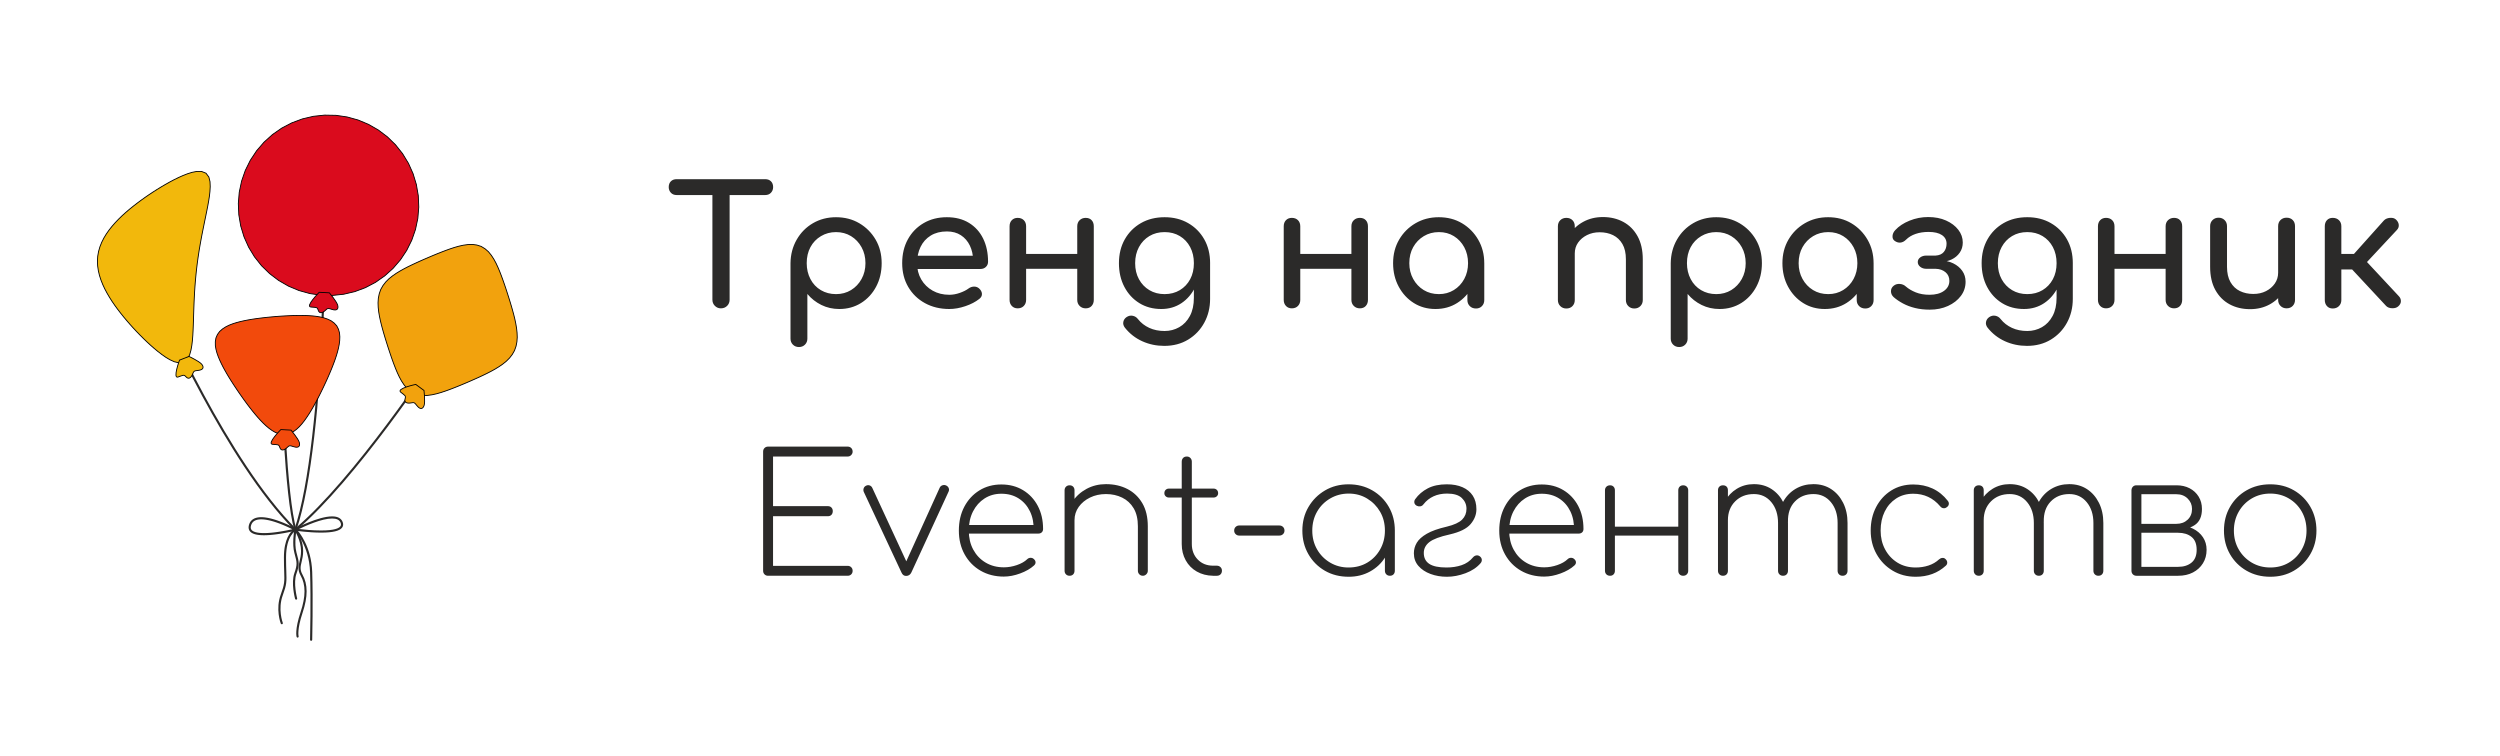 <svg xmlns="http://www.w3.org/2000/svg" xml:space="preserve" width="215mm" height="65mm" style="shape-rendering:geometricPrecision;text-rendering:geometricPrecision;image-rendering:optimizeQuality;fill-rule:evenodd;clip-rule:evenodd" viewBox="0 0 21500 6500"><defs><style>.str0{stroke:#000;stroke-width:7.62;stroke-miterlimit:22.926}.fil1{fill:#2b2a29}.fil4{fill:#da0b1d}.fil3{fill:#f24a0c}.fil5{fill:#f2a20d}.fil2{fill:#f2b80c}.fil0{fill:#2b2a29;fill-rule:nonzero}</style></defs><g id="Слой_x0020_1"><g id="_2922168566288"><path d="M6199.26 2651.73c-19.92 0-36.99-7.11-51.22-21.33-14.24-14.23-21.35-31.77-21.35-52.63V1540.91h147.99v1036.86c0 20.86-7.12 38.4-21.34 52.63-14.24 14.22-32.26 21.33-54.08 21.33zm-379.93-974.28c-20.87 0-37.47-6.63-49.8-19.91-12.33-13.27-18.5-29.39-18.5-48.36 0-20.86 6.17-37.45 18.5-49.78 12.33-12.32 28.93-18.49 49.8-18.49h761.29c20.87 0 37.46 6.17 49.8 18.49 12.32 12.33 18.5 28.92 18.5 49.78 0 18.97-6.18 35.09-18.5 48.36-12.34 13.28-28.93 19.91-49.8 19.91h-761.29zm1051.56 1307.1c-20.87 0-38.18-6.88-51.94-20.63-13.75-13.74-20.63-31.05-20.63-51.91v-648.57c.95-74.91 18.73-142.46 53.36-202.68 34.62-60.21 81.35-107.38 140.16-141.51 58.82-34.14 124.75-51.21 197.79-51.21 74.95 0 141.83 17.31 200.63 51.92 58.82 34.61 105.54 81.54 140.17 140.8 34.62 59.27 51.93 126.83 51.93 202.68 0 74.91-15.89 142.23-47.66 201.97-31.79 59.74-75.19 106.67-130.2 140.81-55.03 34.13-117.16 51.2-186.4 51.2-55.98 0-107.44-11.62-154.39-34.85-46.97-23.23-87.04-54.76-120.25-94.58v384.02c0 20.86-6.87 38.17-20.63 51.91-13.76 13.75-31.07 20.63-51.94 20.63zm318.74-455.14c48.38 0 91.54-11.61 129.49-34.84 37.95-23.24 68.06-55 90.35-95.3 22.3-40.3 33.45-85.57 33.45-135.83 0-51.2-11.15-96.95-33.45-137.25-22.29-40.3-52.4-72.06-90.35-95.29-37.95-23.23-81.11-34.85-129.49-34.85-47.43 0-90.59 11.62-129.49 34.85-38.89 23.23-69.01 54.75-90.36 94.58-21.34 39.82-32.01 85.81-32.01 137.96 0 50.26 10.67 95.77 32.01 136.54 21.35 40.78 51.24 72.54 89.65 95.3 38.42 22.75 81.82 34.13 130.2 34.13zm974.72 128.01c-78.73 0-148.69-16.83-209.88-50.49-61.19-33.66-109.09-80.13-143.72-139.39-34.62-59.26-51.94-127.29-51.94-204.1 0-77.75 16.37-146.26 49.09-205.52 32.73-59.26 78.03-105.72 135.89-139.39 57.87-33.66 124.28-50.49 199.21-50.49 74 0 137.56 16.36 190.68 49.07 53.13 32.71 93.68 77.75 121.67 135.12 27.98 57.37 41.98 123.5 41.98 198.41 0 18.02-6.18 32.95-18.5 44.8-12.34 11.86-28 17.78-46.96 17.78h-573.45v-113.78h569.17l-58.33 39.82c-.95-47.41-10.44-89.84-28.47-127.29-18.01-37.46-43.63-67.09-76.83-88.9-33.21-21.81-73.52-32.71-120.96-32.71-54.06 0-100.31 11.85-138.73 35.56-38.42 23.7-67.59 56.18-87.51 97.43-19.92 41.24-29.88 87.94-29.88 140.09 0 52.15 11.85 98.61 35.57 139.39 23.72 40.77 56.44 73.01 98.19 96.71 41.74 23.71 89.64 35.56 143.71 35.56 29.41 0 59.53-5.45 90.36-16.36 30.83-10.9 55.73-23.46 74.7-37.69 14.24-10.43 29.65-15.88 46.25-16.35 16.6-.48 31.06 4.5 43.4 14.93 16.13 14.22 24.66 29.87 25.61 46.94.95 17.07-6.64 31.76-22.77 44.09-32.24 25.6-72.33 46.46-120.23 62.58-47.9 16.12-93.68 24.18-137.32 24.18zm1172.51-5.69c-20.87 0-38.18-6.87-51.94-20.62-13.75-13.75-20.63-31.06-20.63-51.92v-632.92c0-21.81 6.88-39.35 20.63-52.63 13.76-13.27 31.07-19.91 51.94-19.91 21.82 0 38.89 6.64 51.23 19.91 12.33 13.28 18.5 30.82 18.5 52.63v632.92c0 20.86-6.17 38.17-18.5 51.92-12.34 13.75-29.41 20.62-51.23 20.62zm-584.83 0c-20.87 0-37.71-6.87-50.51-20.62-12.81-13.75-19.21-31.06-19.21-51.92v-632.92c0-21.81 6.4-39.35 19.21-52.63 12.8-13.27 29.64-19.91 50.51-19.91 21.82 0 39.37 6.64 52.65 19.91 13.28 13.28 19.92 30.82 19.92 52.63v632.92c0 20.86-6.64 38.17-19.92 51.92-13.28 13.75-30.83 20.62-52.65 20.62zm54.08-339.93v-128.01h499.44v128.01h-499.44zm1181.03 345.62c-71.14 0-133.99-16.83-188.53-50.49-54.55-33.66-97.48-80.13-128.78-139.39-31.31-59.26-46.96-127.29-46.96-204.1 0-77.75 16.83-146.26 50.51-205.52 33.69-59.26 79.93-105.72 138.74-139.39 58.82-33.66 126.64-50.49 203.49-50.49 75.88 0 143.24 16.83 202.05 50.49 58.81 33.67 105.06 80.13 138.74 139.39 33.68 59.26 50.51 127.77 50.51 205.52h-83.96c0 76.81-14.46 144.84-43.4 204.1-28.93 59.26-68.53 105.73-118.81 139.39-50.27 33.66-108.14 50.49-173.6 50.49zm25.61 317.17c-67.35 0-130.43-13.27-189.24-39.82-58.82-26.55-108.62-65.43-149.41-116.63-12.34-16.12-16.85-32.71-13.53-49.78 3.33-17.07 12.58-30.82 27.76-41.25 17.07-11.38 34.85-15.17 53.35-11.38 18.5 3.8 33.45 13.28 44.83 28.45 25.61 32.24 57.87 57.37 96.76 75.38 38.89 18.02 83 27.03 132.34 27.03 45.53 0 87.5-10.91 125.92-32.72s69.01-54.05 91.78-96.71c22.77-42.67 34.15-94.82 34.15-156.46v-201.96l46.96-125.17 92.49 29.87v307.22c0 74.91-16.59 142.94-49.8 204.1-33.2 61.16-79.45 109.75-138.73 145.78-59.3 36.04-127.83 54.05-205.63 54.05zm2.86-445.18c49.32 0 92.96-11.38 130.9-34.13 37.95-22.76 67.6-54.05 88.93-93.87 21.35-39.83 32.02-85.82 32.02-137.97 0-52.15-10.67-98.37-32.02-138.67-21.33-40.3-50.98-71.83-88.93-94.59-37.94-22.75-81.58-34.13-130.9-34.13-49.34 0-92.98 11.38-130.91 34.13-37.95 22.76-67.84 54.29-89.66 94.59-21.81 40.3-32.72 86.52-32.72 138.67 0 52.15 10.91 98.14 32.72 137.97 21.82 39.82 51.71 71.11 89.66 93.87 37.93 22.75 81.57 34.13 130.91 34.13zm1679.06 122.32c-20.87 0-38.18-6.87-51.94-20.62-13.75-13.75-20.63-31.06-20.63-51.92v-632.92c0-21.81 6.88-39.35 20.63-52.63 13.76-13.27 31.07-19.91 51.94-19.91 21.82 0 38.9 6.64 51.23 19.91 12.33 13.28 18.5 30.82 18.5 52.63v632.92c0 20.86-6.17 38.17-18.5 51.92s-29.41 20.62-51.23 20.62zm-584.83 0c-20.87 0-37.71-6.87-50.51-20.62-12.81-13.75-19.21-31.06-19.21-51.92v-632.92c0-21.81 6.4-39.35 19.21-52.63 12.8-13.27 29.64-19.91 50.51-19.91 21.82 0 39.37 6.64 52.65 19.91 13.28 13.28 19.92 30.82 19.92 52.63v632.92c0 20.86-6.64 38.17-19.92 51.92-13.28 13.75-30.83 20.62-52.65 20.62zm54.08-339.93v-128.01h499.44v128.01h-499.44zm1181.03 345.62c-69.25 0-131.15-17.07-185.69-51.2-54.55-34.14-97.95-81.07-130.2-140.81-32.26-59.74-48.38-127.06-48.38-201.97 0-75.85 17.32-143.41 51.94-202.68 34.63-59.26 81.58-106.19 140.86-140.8 59.3-34.61 125.94-51.92 199.94-51.92 74.94 0 141.58 17.31 199.92 51.92 58.33 34.61 104.82 81.78 139.45 141.52 34.63 59.73 51.93 127.05 51.93 201.96h-55.49c0 74.91-15.89 142-47.67 201.26-31.78 59.26-74.94 106.2-129.49 140.81-54.55 34.6-116.92 51.91-187.12 51.91zm29.89-128.01c47.43 0 90.12-11.61 128.06-34.84 37.94-23.24 67.83-55 89.65-95.3 21.81-40.3 32.72-85.57 32.72-135.83 0-51.2-10.91-96.95-32.72-137.25-21.82-40.3-51.47-72.06-88.94-95.29-37.47-23.23-80.39-34.85-128.77-34.85-48.39 0-91.79 11.62-130.2 34.85-38.42 23.23-68.78 54.75-91.07 94.58-22.29 39.82-33.44 85.81-33.44 137.96 0 50.26 11.15 95.53 33.44 135.83 22.29 40.3 52.41 72.06 90.36 95.3 37.94 23.23 81.57 34.84 130.91 34.84zm318.73 123.74c-21.81 0-39.6-6.87-53.35-20.62-13.76-13.75-20.63-31.05-20.63-51.91V2363l27.03-150.76 118.1 51.2v317.18c0 20.86-6.64 38.16-19.92 51.91-13.28 13.75-30.35 20.62-51.23 20.62zm1361.76 0c-20.87 0-38.19-6.87-51.93-20.62-13.76-13.75-20.64-31.05-20.64-51.91v-349.89c0-54.05-9.96-98.14-29.89-132.27-19.92-34.14-46.71-59.5-80.39-76.1-33.68-16.59-72.34-24.89-115.97-24.89-39.84 0-75.89 8.06-108.15 24.18-32.25 16.12-57.86 37.69-76.83 64.72-18.98 27.02-28.46 58.07-28.46 93.16h-89.64c0-59.74 14.46-113.08 43.4-160.01 28.93-46.94 68.53-84.16 118.81-111.65 50.27-27.5 106.72-41.25 169.33-41.25 65.46 0 124.03 13.99 175.74 41.96 51.69 27.97 92.49 68.98 122.36 123.03 29.89 54.04 44.83 120.42 44.83 199.12v349.89c0 20.86-6.88 38.16-20.64 51.91-13.75 13.75-31.06 20.62-51.93 20.62zm-584.84 0c-20.87 0-38.17-6.87-51.93-20.62-13.76-13.75-20.63-31.05-20.63-51.91v-634.35c0-21.81 6.87-39.35 20.63-52.63 13.76-13.27 31.06-19.91 51.93-19.91 21.82 0 39.37 6.64 52.66 19.91 13.27 13.28 19.92 30.82 19.92 52.63v634.35c0 20.86-6.65 38.16-19.92 51.91-13.29 13.75-30.84 20.62-52.66 20.62zm970.45 331.4c-20.87 0-38.17-6.88-51.93-20.63-13.76-13.74-20.63-31.05-20.63-51.91v-648.57c.95-74.91 18.73-142.46 53.36-202.68 34.62-60.21 81.34-107.38 140.16-141.51 58.82-34.14 124.75-51.21 197.79-51.21 74.94 0 141.82 17.31 200.63 51.92 58.82 34.61 105.54 81.54 140.16 140.8 34.63 59.27 51.94 126.83 51.94 202.68 0 74.91-15.89 142.23-47.66 201.97-31.79 59.74-75.19 106.67-130.2 140.81-55.03 34.13-117.17 51.2-186.41 51.2-55.97 0-107.44-11.62-154.39-34.85-46.96-23.23-87.04-54.76-120.24-94.58v384.02c0 20.86-6.88 38.17-20.63 51.91-13.76 13.75-31.08 20.63-51.95 20.63zm318.75-455.14c48.38 0 91.54-11.61 129.49-34.84 37.94-23.24 68.06-55 90.35-95.3 22.3-40.3 33.44-85.57 33.44-135.83 0-51.2-11.14-96.95-33.44-137.25-22.29-40.3-52.41-72.06-90.35-95.29-37.95-23.23-81.11-34.85-129.49-34.85-47.43 0-90.59 11.62-129.49 34.85-38.9 23.23-69.01 54.75-90.36 94.58-21.34 39.82-32.02 85.81-32.02 137.96 0 50.26 10.68 95.77 32.02 136.54 21.35 40.78 51.23 72.54 89.65 95.3 38.42 22.75 81.82 34.13 130.2 34.13zm933.45 128.01c-69.25 0-131.15-17.07-185.69-51.2-54.55-34.14-97.95-81.07-130.2-140.81-32.26-59.74-48.38-127.06-48.38-201.97 0-75.85 17.32-143.41 51.94-202.68 34.63-59.26 81.58-106.19 140.86-140.8 59.3-34.61 125.94-51.92 199.94-51.92 74.94 0 141.58 17.31 199.92 51.92 58.33 34.61 104.82 81.78 139.45 141.52 34.63 59.73 51.93 127.05 51.93 201.96h-55.49c0 74.91-15.89 142-47.67 201.26-31.78 59.26-74.94 106.2-129.49 140.81-54.55 34.6-116.92 51.91-187.12 51.91zm29.89-128.01c47.43 0 90.12-11.61 128.06-34.84 37.94-23.24 67.83-55 89.65-95.3 21.81-40.3 32.72-85.57 32.72-135.83 0-51.2-10.91-96.95-32.72-137.25-21.82-40.3-51.47-72.06-88.94-95.29-37.47-23.23-80.39-34.85-128.77-34.85-48.39 0-91.79 11.62-130.2 34.85-38.42 23.23-68.78 54.75-91.07 94.58-22.29 39.82-33.44 85.81-33.44 137.96 0 50.26 11.15 95.53 33.44 135.83 22.29 40.3 52.41 72.06 90.36 95.3 37.94 23.23 81.57 34.84 130.91 34.84zm318.73 123.74c-21.81 0-39.6-6.87-53.35-20.62-13.76-13.75-20.63-31.05-20.63-51.91V2363l27.03-150.76 118.1 51.2v317.18c0 20.86-6.64 38.16-19.92 51.91-13.28 13.75-30.35 20.62-51.23 20.62zm553.53 9.96c-45.54 0-87.51-4.74-125.93-14.22-38.42-9.49-73.05-22.52-103.87-39.12-30.84-16.59-57.64-34.84-80.4-54.76-15.19-14.22-22.77-31.05-22.77-50.49s8.06-35.32 24.19-47.65c14.23-11.37 31.55-16.35 51.94-14.93 20.39 1.42 37.7 8.77 51.94 22.05 22.76 19.91 51.22 36.74 85.37 50.49 34.15 13.75 73.52 20.62 118.1 20.62 52.19 0 93.68-11.14 124.52-33.42 30.82-22.29 46.24-50.97 46.24-86.05 0-31.29-11.15-56.18-33.44-74.67-22.3-18.49-50.04-28.21-83.24-29.16h-81.11c-20.87 0-38.42-5.69-52.64-17.07-14.24-11.38-21.35-25.12-21.35-41.24s7.11-29.4 21.35-39.83c14.22-10.43 31.77-15.64 52.64-15.64h79.69c31.3-1.9 54.78-12.33 70.43-31.29 15.65-18.97 23.48-42.67 23.48-71.12 0-31.29-13.28-55.94-39.84-73.96-26.56-18.01-64.98-27.02-115.26-27.02-40.79 0-77.79 5.69-110.99 17.07-33.21 11.37-60.71 27.97-82.53 49.78-15.18 15.17-31.54 23.46-49.09 24.89-17.55 1.42-34.39-4.03-50.52-16.36-12.33-9.48-17.78-23.23-16.36-41.25 1.42-18.01 9.25-34.61 23.48-49.78 30.35-33.18 71.14-60.21 122.37-81.07 51.23-20.86 104.82-31.29 160.8-31.29 57.86 0 109.09 9.96 153.67 29.87 44.59 19.91 79.68 46.46 105.29 79.65 25.63 33.18 38.43 69.69 38.43 109.51 0 33.19-8.77 62.35-26.33 87.48-17.55 25.12-40.79 44.56-69.72 58.31-28.94 13.75-60.95 20.62-96.05 20.62v-11.37c40.79 0 77.55 8.06 110.27 24.17 32.74 16.12 58.59 37.7 77.56 64.72 18.97 27.02 28.46 58.08 28.46 93.16 0 45.51-13.52 86.29-40.56 122.32-27.03 36.03-63.8 64.71-110.28 86.05-46.48 21.33-99.12 32-157.94 32zm811.08-5.69c-71.14 0-133.99-16.83-188.54-50.49-54.54-33.66-97.47-80.13-128.77-139.39-31.31-59.26-46.96-127.29-46.96-204.1 0-77.75 16.83-146.26 50.51-205.52 33.68-59.26 79.92-105.72 138.74-139.39 58.82-33.66 126.64-50.49 203.48-50.49 75.89 0 143.25 16.83 202.06 50.49 58.81 33.67 105.06 80.13 138.74 139.39 33.67 59.26 50.51 127.77 50.51 205.52h-83.96c0 76.81-14.46 144.84-43.4 204.1-28.93 59.26-68.53 105.73-118.81 139.39-50.27 33.66-108.14 50.49-173.6 50.49zm25.61 317.17c-67.35 0-130.43-13.27-189.24-39.82-58.82-26.55-108.62-65.43-149.41-116.63-12.34-16.12-16.85-32.71-13.53-49.78 3.32-17.07 12.58-30.82 27.75-41.25 17.08-11.38 34.86-15.17 53.36-11.38 18.5 3.8 33.44 13.28 44.83 28.45 25.61 32.24 57.87 57.37 96.75 75.38 38.9 18.02 83.01 27.03 132.34 27.03 45.53 0 87.51-10.91 125.93-32.72s69.01-54.05 91.78-96.71c22.77-42.67 34.15-94.82 34.15-156.46v-201.96l46.96-125.17 92.49 29.87v307.22c0 74.91-16.6 142.94-49.8 204.1-33.21 61.16-79.45 109.75-138.73 145.78-59.3 36.04-127.83 54.05-205.63 54.05zm2.85-445.18c49.33 0 92.97-11.38 130.91-34.13 37.95-22.76 67.59-54.05 88.93-93.87 21.35-39.83 32.02-85.82 32.02-137.97 0-52.15-10.67-98.37-32.02-138.67-21.34-40.3-50.98-71.83-88.93-94.59-37.94-22.75-81.58-34.13-130.91-34.13s-92.97 11.38-130.91 34.13c-37.94 22.76-67.83 54.29-89.65 94.59-21.82 40.3-32.72 86.52-32.72 138.67 0 52.15 10.9 98.14 32.72 137.97 21.82 39.82 51.71 71.11 89.65 93.87 37.94 22.75 81.58 34.13 130.91 34.13zm1262.15 122.32c-20.87 0-38.18-6.87-51.94-20.62-13.75-13.75-20.63-31.06-20.63-51.92v-632.92c0-21.81 6.88-39.35 20.63-52.63 13.76-13.27 31.07-19.91 51.94-19.91 21.82 0 38.89 6.64 51.23 19.91 12.33 13.28 18.5 30.82 18.5 52.63v632.92c0 20.86-6.17 38.17-18.5 51.92-12.34 13.75-29.41 20.62-51.23 20.62zm-584.83 0c-20.87 0-37.71-6.87-50.51-20.62-12.81-13.75-19.21-31.06-19.21-51.92v-632.92c0-21.81 6.4-39.35 19.21-52.63 12.8-13.27 29.64-19.91 50.51-19.91 21.82 0 39.37 6.64 52.64 19.91 13.29 13.28 19.93 30.82 19.93 52.63v632.92c0 20.86-6.64 38.17-19.93 51.92-13.27 13.75-30.82 20.62-52.64 20.62zm54.08-339.93v-128.01h499.44v128.01h-499.44zm1183.88 347.04c-65.46 0-124.03-13.98-175.74-41.96-51.69-27.97-92.49-68.98-122.37-123.03-29.88-54.04-44.82-120.42-44.82-199.12v-349.88c0-20.86 6.88-38.17 20.64-51.92 13.74-13.75 31.06-20.62 51.93-20.62s38.18 6.87 51.93 20.62c13.76 13.75 20.64 31.06 20.64 51.92v349.88c0 53.1 9.96 96.96 29.88 131.57 19.93 34.6 46.96 60.21 81.11 76.8 34.15 16.59 72.57 24.89 115.26 24.89 40.78 0 77.07-8.06 108.86-24.18 31.77-16.12 57.15-37.93 76.12-65.42 18.97-27.5 28.46-58.32 28.46-92.45h89.64c0 58.78-14.46 111.88-43.4 159.29-28.93 47.41-68.3 84.87-118.1 112.36-49.8 27.5-106.48 41.25-170.04 41.25zm314.47-7.11c-20.87 0-38.18-6.87-51.94-20.62-13.75-13.75-20.63-31.06-20.63-51.92v-634.34c0-21.81 6.88-39.35 20.63-52.63 13.76-13.27 31.07-19.91 51.94-19.91 21.82 0 39.36 6.64 52.65 19.91 13.28 13.28 19.92 30.82 19.92 52.63v634.34c0 20.86-6.64 38.17-19.92 51.92-13.29 13.75-30.83 20.62-52.65 20.62zm960.49-17.07c-12.33 11.38-29.64 16.83-51.94 16.36-22.29-.48-39.6-6.88-51.94-19.2l-345.77-371.22 325.86-364.11c12.32-13.28 29.64-20.86 51.93-22.76 22.29-1.89 39.61 2.85 51.94 14.22 14.23 13.28 22.29 28.21 24.19 44.81 1.89 16.59-3.32 31.53-15.65 44.8l-257.56 275.93 273.21 292.99c12.33 12.33 18.49 26.79 18.49 43.38 0 16.59-7.58 31.53-22.76 44.8zm-563.48 18.49c-20.87 0-37.48-6.87-49.81-20.62-12.33-13.75-18.5-31.05-18.5-51.91v-634.35c0-21.81 6.17-39.35 18.5-52.63 12.33-13.27 28.94-19.91 49.81-19.91 21.82 0 39.59 6.64 53.35 19.91 13.76 13.28 20.64 30.82 20.64 52.63v237.52h182.13v133.7h-182.13v263.13c0 20.86-6.88 38.16-20.64 51.91-13.76 13.75-31.53 20.62-53.35 20.62zM6605.51 4951.59c-12.34 0-22.53-4.03-30.6-12.09-8.06-8.06-12.09-18.25-12.09-30.58V3883.44c0-12.32 4.03-22.52 12.09-30.58 8.07-8.06 18.26-12.09 30.6-12.09h684.44c12.32 0 22.53 4.03 30.58 12.09 8.07 8.06 12.1 18.73 12.1 32.01 0 10.43-4.03 19.91-12.1 28.44-8.05 8.53-18.26 12.8-30.58 12.8H6648.2v426.69h470.99c13.28 0 23.71 4.03 31.3 12.09 7.6 8.06 11.39 18.25 11.39 30.58 0 13.28-3.79 23.94-11.39 32-7.59 8.06-18.02 12.09-31.3 12.09H6648.2v426.69h641.75c12.32 0 22.53 4.03 30.58 12.09 8.07 8.06 12.1 18.25 12.1 30.58 0 12.33-4.03 22.52-12.1 30.58-8.05 8.06-18.26 12.09-30.58 12.09h-684.44zm1186.74 1.42c-18.03 0-31.31-9.95-39.85-29.87l-324.43-694.08c-3.79-10.43-3.79-20.62 0-30.58 3.79-9.95 10.91-17.3 21.35-22.04 10.43-4.74 20.63-5.22 30.58-1.43 9.97 3.8 17.32 10.91 22.06 21.34l318.75 688.39h-52.66l313.06-689.81c4.74-10.43 12.56-17.55 23.47-21.34 10.91-3.79 21.59-3.32 32.02 1.42 10.44 4.75 17.78 12.09 22.05 22.05s4.03 20.15-.71 30.58l-320.16 695.5c-9.49 19.92-24.66 29.87-45.53 29.87zm840.96 5.69c-74.94 0-141.59-16.83-199.92-50.49-58.34-33.66-104.11-80.36-137.32-140.1-33.2-59.73-49.8-128-49.8-204.81 0-77.75 15.65-146.26 46.95-205.52 31.31-59.26 74.48-105.96 129.49-140.1 55.03-34.13 118.11-51.2 189.26-51.2 70.2 0 132.33 16.36 186.4 49.07 54.08 32.71 96.29 77.75 126.65 135.12 30.35 57.36 45.53 123.5 45.53 198.41 0 12.33-3.79 22.04-11.38 29.16-7.6 7.11-17.55 10.66-29.89 10.66h-626.09v-73.96h648.86l-62.61 46.94c1.89-61.63-8.54-116.15-31.3-163.56-22.77-47.41-55.27-84.63-97.47-111.66-42.22-27.02-91.79-40.53-148.7-40.53-54.08 0-102.22 13.51-144.43 40.53-42.22 27.03-75.42 64.25-99.61 111.66-24.18 47.41-36.28 102.4-36.28 164.98 0 61.64 12.81 116.16 38.42 163.57s61.19 84.62 106.72 111.65c45.53 27.02 97.71 40.53 156.52 40.53 36.99 0 74.23-6.4 111.7-19.2 37.48-12.8 67.12-29.63 88.94-50.49 7.58-7.59 16.84-11.62 27.74-12.09 10.92-.47 20.16 2.61 27.75 9.25 10.44 8.53 15.89 18.01 16.36 28.44.48 10.43-4.03 19.91-13.51 28.45-30.36 27.5-69.97 50.25-118.82 68.27-48.85 18.01-95.57 27.02-140.16 27.02zm1195.27-7.11c-12.33 0-22.52-4.27-30.58-12.8-8.07-8.53-12.1-18.49-12.1-29.87v-382.6c0-62.58-12.09-114.26-36.29-155.03-24.19-40.77-57.15-71.35-98.89-91.74-41.74-20.38-88.23-30.58-139.45-30.58-50.28 0-95.82 9.96-136.61 29.87-40.78 19.91-73.28 46.7-97.47 80.36-24.19 33.66-36.29 71.83-36.29 114.5h-71.14c3.79-58.79 21.34-111.65 52.65-158.59s72.1-83.91 122.37-110.94c50.28-27.02 105.78-40.53 166.49-40.53 69.25 0 130.91 13.98 184.98 41.95 54.07 27.98 96.76 68.75 128.07 122.32 31.3 53.57 46.95 119.71 46.95 198.41v382.6c0 11.38-4.26 21.34-12.81 29.87-8.53 8.53-18.49 12.8-29.88 12.8zm-630.36 0c-12.33 0-22.53-4.03-30.59-12.09-8.06-8.06-12.1-18.25-12.1-30.58v-692.66c0-12.33 4.04-22.52 12.1-30.58 8.06-8.06 18.26-12.09 30.59-12.09 13.28 0 23.71 4.03 31.31 12.09 7.58 8.06 11.37 18.25 11.37 30.58v692.66c0 12.33-3.79 22.52-11.37 30.58-7.6 8.06-18.03 12.09-31.31 12.09zm1233.69 0c-52.17-.95-98.65-13.04-139.44-36.27-40.8-23.23-72.57-55.47-95.34-96.72-22.76-41.24-34.15-87.94-34.15-140.09V3970.2c0-12.32 3.79-22.75 11.39-31.29 7.58-8.53 18.5-12.8 32.72-12.8 12.34 0 22.53 4.27 30.6 12.8 8.06 8.54 12.09 18.97 12.09 31.29v708.31c0 54.05 17.08 98.61 51.22 133.69 34.16 35.09 78.27 52.63 132.33 52.63h31.32c12.32 0 22.76 4.03 31.3 12.09 8.54 8.06 12.81 18.25 12.81 30.58 0 13.27-4.03 23.94-12.1 32-8.06 8.06-18.74 12.09-32.01 12.09h-32.74zm-379.92-672.75c-10.43 0-19.45-3.55-27.04-10.67-7.58-7.11-11.38-15.88-11.38-26.31 0-12.32 3.8-22.04 11.38-29.15 7.59-7.12 16.61-10.67 27.04-10.67h385.62c10.43 0 19.45 3.55 27.04 10.67 7.58 7.11 11.37 16.83 11.37 29.15 0 10.43-3.79 19.2-11.37 26.31-7.59 7.12-16.61 10.67-27.04 10.67h-385.62zm604.76 327.13c-11.39 0-21.35-4.03-29.89-12.09-8.53-8.06-12.8-18.25-12.8-30.58 0-13.27 4.27-23.94 12.8-32 8.54-8.06 18.5-12.09 29.89-12.09h345.77c12.33 0 22.76 4.03 31.31 12.09 8.53 8.06 12.8 18.73 12.8 32 0 12.33-4.27 22.52-12.8 30.58-8.55 8.06-18.98 12.09-31.31 12.09h-345.77zM11598.63 4960.12c-76.83 0-145.13-17.3-204.9-51.91-59.77-34.61-106.96-82.02-141.58-142.23-34.63-60.21-51.94-127.77-51.94-202.68 0-75.85 17.55-143.65 52.65-203.39 35.1-59.73 82.53-107.14 142.29-142.23 59.77-35.08 127.12-52.62 202.06-52.62 75.9 0 143.96 17.3 204.2 51.91 60.23 34.61 107.66 82.02 142.29 142.23 34.63 60.21 51.93 128.25 51.93 204.1l-35.56 56.89c0 63.53-15.9 120.9-47.67 172.1-31.79 51.21-74.95 91.98-129.49 122.32-54.55 30.34-115.98 45.51-184.28 45.51zm-1.42-79.64c60.71 0 114.55-13.99 161.51-41.96 46.96-27.97 83.95-66.14 110.99-114.5 27.03-48.36 40.56-101.93 40.56-160.72 0-60.68-13.76-114.73-41.27-162.14-27.52-47.41-64.75-85.34-111.7-113.78-46.97-28.45-99.85-42.67-158.67-42.67-57.86 0-110.75 13.98-158.65 41.95-47.91 27.98-85.62 65.9-113.13 113.79-27.51 47.88-41.26 102.17-41.26 162.85 0 59.74 13.75 113.55 41.26 161.43 27.51 47.89 64.98 85.82 112.41 113.79 47.43 27.97 100.09 41.96 157.95 41.96zm355.73 71.11c-12.32 0-22.53-4.03-30.58-12.09-8.06-8.06-12.09-18.25-12.09-30.58v-260.28l27.03-85.34h58.33v345.62c0 12.33-3.79 22.52-11.37 30.58-7.59 8.06-18.03 12.09-31.32 12.09zm490.93 8.53c-51.24 0-98.43-8.06-141.59-24.18-43.17-16.11-77.78-39.11-103.87-68.98-26.1-29.87-39.13-66.13-39.13-108.8 0-32.24 8.29-62.35 24.9-90.32 16.6-27.97 45.29-53.81 86.09-77.51 40.79-23.71 98.17-44.1 172.17-61.16 62.62-15.17 106.49-35.32 131.63-60.45 25.13-25.13 37.7-56.18 37.7-93.16 0-36.03-13.28-66.85-39.84-92.45-26.57-25.6-68.78-38.4-126.64-38.4-43.64 0-82.53 7.82-116.68 23.46-34.16 15.65-63.09 38.64-86.8 68.99-6.65 9.48-15.42 15.17-26.33 17.06-10.91 1.9-21.11.48-30.59-4.26-12.34-6.64-19.45-15.41-21.35-26.32-1.89-10.9.48-21.09 7.11-30.57 27.52-38.88 63.56-69.93 108.15-93.17 44.59-23.23 99.14-34.84 163.64-34.84 52.18 0 97.23 8.29 135.18 24.89 37.95 16.59 67.35 40.77 88.23 72.54 20.87 31.76 31.3 70.87 31.3 117.34 0 45.51-16.61 87.94-49.8 127.29-33.21 39.35-92.97 68.98-179.29 88.9-85.38 18.96-143.96 41-175.74 66.13-31.78 25.13-47.67 56.18-47.67 93.16 0 41.72 15.65 73.01 46.96 93.87 31.3 20.86 80.63 31.3 147.99 31.3 47.43 0 90.83-6.64 130.19-19.92 39.37-13.27 72.34-36.03 98.9-68.27 7.59-8.53 16.6-13.75 27.03-15.64 10.44-1.9 20.4.47 29.89 7.11 10.43 7.58 16.36 16.83 17.78 27.73 1.42 10.91-1.66 21.1-9.24 30.58-32.26 37.93-75.66 67.09-130.2 87.47-54.55 20.39-107.91 30.58-160.08 30.58zm836.69-1.42c-74.94 0-141.59-16.83-199.92-50.49-58.34-33.66-104.11-80.36-137.32-140.1-33.2-59.73-49.8-128-49.8-204.81 0-77.75 15.65-146.26 46.95-205.52 31.31-59.26 74.48-105.96 129.49-140.1 55.03-34.13 118.11-51.2 189.26-51.2 70.2 0 132.33 16.36 186.4 49.07 54.08 32.71 96.29 77.75 126.65 135.12 30.35 57.36 45.53 123.5 45.53 198.41 0 12.33-3.79 22.04-11.38 29.16-7.6 7.11-17.55 10.66-29.89 10.66h-626.09v-73.96h648.86l-62.61 46.94c1.89-61.63-8.54-116.15-31.3-163.56-22.77-47.41-55.27-84.63-97.47-111.66-42.22-27.02-91.79-40.53-148.7-40.53-54.08 0-102.22 13.51-144.43 40.53-42.22 27.03-75.42 64.25-99.61 111.66-24.18 47.41-36.28 102.4-36.28 164.98 0 61.64 12.81 116.16 38.42 163.57s61.19 84.62 106.72 111.65c45.53 27.02 97.71 40.53 156.52 40.53 36.99 0 74.23-6.4 111.7-19.2 37.48-12.8 67.12-29.63 88.94-50.49 7.58-7.59 16.84-11.62 27.74-12.09 10.92-.47 20.16 2.61 27.75 9.25 10.44 8.53 15.89 18.01 16.36 28.44.48 10.43-4.03 19.91-13.52 28.45-30.35 27.5-69.96 50.25-118.81 68.27-48.85 18.01-95.57 27.02-140.16 27.02zm1195.27-7.11c-13.28 0-23.71-4.03-31.3-12.09-7.59-8.06-11.38-18.25-11.38-30.58v-692.66c0-12.33 3.79-22.52 11.38-30.58 7.59-8.06 18.02-12.09 31.3-12.09 12.34 0 22.53 4.03 30.59 12.09 8.07 8.06 12.1 18.25 12.1 30.58v692.66c0 12.33-4.03 22.52-12.1 30.58-8.06 8.06-18.25 12.09-30.59 12.09zm-628.94 0c-13.28 0-23.95-4.03-32.01-12.09-8.06-8.06-12.1-18.25-12.1-30.58v-692.66c0-12.33 4.04-22.52 12.1-30.58 8.06-8.06 18.73-12.09 32.01-12.09 12.33 0 22.29 4.03 29.89 12.09 7.58 8.06 11.37 18.25 11.37 30.58v692.66c0 12.33-3.79 22.52-11.37 30.58-7.6 8.06-17.56 12.09-29.89 12.09zm22.77-345.62v-76.8h599.06v76.8h-599.06zm1976.47 345.62c-12.33 0-22.53-4.03-30.59-12.09-8.07-8.06-12.1-18.25-12.1-30.58v-411.04c0-73.02-19.21-132.75-57.62-179.21-38.43-46.47-88.46-69.7-150.13-69.7-65.45 0-118.82 21.58-160.07 64.72-41.27 43.14-60.96 101.22-59.06 174.23h-85.38c1.9-65.43 16.13-122.32 42.69-170.68 26.56-48.35 62.61-86.04 108.15-113.07 45.53-27.02 96.75-40.53 153.67-40.53 57.86 0 108.62 14.22 152.26 42.66 43.64 28.45 78.02 67.8 103.16 118.06 25.14 50.25 37.71 108.09 37.71 173.52v411.04c0 12.33-3.79 22.52-11.38 30.58-7.6 8.06-18.03 12.09-31.31 12.09zm-1028.78 0c-12.34 0-22.54-4.03-30.6-12.09-8.06-8.06-12.09-18.25-12.09-30.58v-692.66c0-13.27 4.03-23.7 12.09-31.29 8.06-7.59 18.26-11.38 30.6-11.38 13.27 0 23.71 3.79 31.3 11.38 7.58 7.59 11.37 18.02 11.37 31.29v692.66c0 12.33-3.79 22.52-11.37 30.58-7.59 8.06-18.03 12.09-31.3 12.09zm516.52 0c-12.34 0-22.53-4.03-30.59-12.09-8.07-8.06-12.1-18.25-12.1-30.58v-411.04c0-73.02-19.21-132.75-57.63-179.21-38.41-46.47-88.46-69.7-150.11-69.7-65.46 0-119.06 20.86-160.8 62.59-41.74 41.72-62.62 95.76-62.62 162.14h-71.14c2.84-60.69 17.31-114.26 43.4-160.72 26.09-46.46 60.95-82.97 104.59-109.52 43.64-26.55 92.49-39.82 146.57-39.82 57.86 0 108.61 14.22 152.24 42.66 43.64 28.45 78.03 67.8 103.17 118.06 25.14 50.25 37.71 108.09 37.71 173.52v411.04c0 12.33-3.79 22.52-11.39 30.58-7.58 8.06-18.01 12.09-31.3 12.09zm1141.2 8.53c-74 0-140.16-17.54-198.5-52.62s-104.35-82.49-138.03-142.23c-33.67-59.74-50.51-127.06-50.51-201.97 0-75.85 15.65-143.65 46.95-203.39 31.31-59.73 74.48-106.91 129.49-141.52 55.03-34.6 118.11-51.91 189.26-51.91 60.71 0 116.2 11.62 166.48 34.85 50.28 23.23 93.92 58.55 130.91 105.96 7.6 9.48 10.44 19.44 8.54 29.87-1.89 10.43-8.07 18.96-18.5 25.6-8.54 6.64-18.02 9.24-28.45 7.82-10.44-1.42-19.45-6.87-27.05-16.36-60.7-72.06-138.02-108.09-231.93-108.09-55.97 0-105.06 13.75-147.28 41.25-42.21 27.49-74.94 64.95-98.18 112.36-23.24 47.41-34.86 101.93-34.86 163.56 0 59.74 12.81 113.55 38.42 161.43 25.61 47.89 60.95 85.82 106.01 113.79 45.06 27.97 97.47 41.96 157.23 41.96 38.9 0 75.65-5.69 110.28-17.07 34.62-11.38 64.75-28.92 90.36-52.63 8.53-7.58 18.02-11.85 28.45-12.8 10.44-.95 19.45 2.37 27.04 9.96 9.49 8.53 14.47 18.25 14.94 29.15.48 10.91-3.55 20.15-12.09 27.74-69.26 63.53-155.58 95.29-258.98 95.29zm1570.93-8.53c-12.33 0-22.53-4.03-30.59-12.09-8.07-8.06-12.1-18.25-12.1-30.58v-411.04c0-73.02-19.21-132.75-57.62-179.21-38.43-46.47-88.46-69.7-150.13-69.7-65.45 0-118.82 21.58-160.08 64.72-41.26 43.14-60.95 101.22-59.05 174.23h-85.38c1.9-65.43 16.13-122.32 42.69-170.68 26.56-48.35 62.61-86.04 108.15-113.07 45.53-27.02 96.75-40.53 153.67-40.53 57.86 0 108.62 14.22 152.26 42.66 43.64 28.45 78.02 67.8 103.16 118.06 25.13 50.25 37.71 108.09 37.71 173.52v411.04c0 12.33-3.79 22.52-11.39 30.58-7.59 8.06-18.02 12.09-31.3 12.09zm-1028.79 0c-12.33 0-22.53-4.03-30.59-12.09-8.06-8.06-12.1-18.25-12.1-30.58v-692.66c0-13.27 4.04-23.7 12.1-31.29 8.06-7.59 18.26-11.38 30.59-11.38 13.28 0 23.71 3.79 31.31 11.38 7.58 7.59 11.37 18.02 11.37 31.29v692.66c0 12.33-3.79 22.52-11.37 30.58-7.6 8.06-18.03 12.09-31.31 12.09zm516.53 0c-12.34 0-22.53-4.03-30.6-12.09-8.06-8.06-12.09-18.25-12.09-30.58v-411.04c0-73.02-19.21-132.75-57.63-179.21-38.41-46.47-88.46-69.7-150.12-69.7-65.46 0-119.05 20.86-160.79 62.59-41.74 41.72-62.62 95.76-62.62 162.14h-71.14c2.84-60.69 17.31-114.26 43.4-160.72 26.09-46.46 60.95-82.97 104.59-109.52 43.64-26.55 92.49-39.82 146.56-39.82 57.87 0 108.61 14.22 152.25 42.66 43.64 28.45 78.03 67.8 103.17 118.06 25.14 50.25 37.71 108.09 37.71 173.52v411.04c0 12.33-3.79 22.52-11.39 30.58-7.58 8.06-18.02 12.09-31.3 12.09zm839.54 0c-12.34 0-22.53-4.03-30.59-12.09-8.07-8.06-12.1-18.25-12.1-30.58v-694.08c.95-12.33 5.21-22.28 12.81-29.87 7.58-7.59 17.54-11.38 29.88-11.38 13.28 0 23.71 3.79 31.3 11.38 7.59 7.59 11.38 18.02 11.38 31.29v288.73h315.9v14.22c48.37 0 90.83 9.01 127.35 27.02 36.53 18.02 65.22 42.67 86.09 73.96 20.87 31.29 31.3 67.33 31.3 108.1 0 43.62-10.43 82.26-31.3 115.92s-49.56 59.97-86.09 78.93c-36.52 18.97-78.98 28.45-127.35 28.45h-358.58zm42.68-76.8h315.9c47.43 0 85.85-12.09 115.25-36.27 29.42-24.18 44.11-60.92 44.11-110.23 0-50.26-14.69-87.24-44.11-110.94-29.4-23.71-67.82-35.56-115.25-35.56h-315.9v293zm156.53-318.6v-51.2h145.14c38.89 0 70.91-11.85 96.05-35.56 25.14-23.7 37.71-54.52 37.71-92.45 0-35.08-12.57-64.95-37.71-89.6-25.14-24.66-57.16-36.98-96.05-36.98h-341.51v-76.81h341.51c42.69 0 80.39 8.54 113.13 25.6 32.72 17.07 58.57 41.01 77.54 71.83 18.97 30.82 28.47 66.14 28.47 105.96 0 64.48-20.4 110.47-61.19 137.96-40.79 27.5-93.45 41.25-157.95 41.25h-145.14zm951.94 403.93c-75.88 0-143.95-17.3-204.19-51.91-60.24-34.61-107.67-82.02-142.3-142.23-34.62-60.21-51.93-127.77-51.93-202.68 0-75.85 17.31-143.89 51.93-204.1 34.63-60.21 82.06-107.62 142.3-142.23 60.24-34.61 128.31-51.91 204.19-51.91 75.9 0 143.72 17.3 203.48 51.91 59.77 34.61 106.96 82.02 141.59 142.23 34.62 60.21 51.93 128.25 51.93 204.1 0 74.91-17.55 142.47-52.64 202.68-35.1 60.21-82.3 107.62-141.59 142.23-59.28 34.61-126.87 51.91-202.77 51.91zm0-79.64c59.77 0 113.12-13.99 160.08-41.96 46.97-27.97 83.96-65.9 111-113.79 27.03-47.88 40.55-101.69 40.55-161.43 0-60.68-13.52-114.97-40.55-162.85-27.04-47.89-64.27-85.81-111.71-113.79-47.43-27.97-100.55-41.95-159.37-41.95-58.81 0-111.94 13.98-159.37 41.95-47.43 27.98-84.9 66.14-112.41 114.5-27.51 48.36-41.26 102.41-41.26 162.14 0 59.74 13.75 113.55 41.26 161.43 27.51 47.89 64.98 85.82 112.41 113.79 47.43 27.97 100.56 41.96 159.37 41.96z" class="fil0"/></g><g id="_2922168567104"><path d="M2546.59 5157.16c-4.08 0-7.73-2.77-8.9-6.85-1.45-5.55-36.18-137.13-5.98-221.59 26.7-74.84 21.3-94.53 3.65-159.74l-3.79-14.15c-19.99-74.26-3.5-182.21-.59-199.42-84.32-276.88-115.39-1279.65-116.7-1322.25-.15-5.1 3.79-9.33 8.9-9.48 5.25.44 9.33 3.79 9.48 8.9.29 10.5 32.53 1047.99 116.55 1319.47.44 1.32.59 2.92.29 4.38-.14 1.17-20.42 118.45-.14 193.73l3.79 14.15c18.38 67.69 24.66 90.45-4.08 170.68-28.16 79.06 6.13 209.33 6.42 210.65 1.31 4.96-1.61 9.92-6.57 11.23-.72.15-1.6.29-2.33.29z" class="fil1"/><path d="M2559.43 5483.5c-3.94 0-7.59-2.48-8.75-6.57-.73-2.33-16.78-59.66 34.13-212.4 45.08-135.23 45.37-235.16.73-314.37-27.13-48.29-18.82-82.86-9.19-122.98 5.84-24.51 12.54-52.22 12.54-88.4 0-92.63-55.72-177.97-56.3-178.84-2.63-3.94-1.75-9.19 1.75-12.11 505.32-421.74 1194.01-1465.35 1200.87-1475.86 2.77-4.23 8.46-5.4 12.69-2.62 4.23 2.77 5.4 8.46 2.63 12.69-6.86 10.5-691.47 1047.85-1198.4 1474.69 13.86 22.9 55 98.47 55 181.91 0 38.36-7 67.25-13.13 92.78-9.48 39.24-16.34 67.54 7.3 109.7 47.26 84.17 47.55 188.76.73 329.25-48.58 145.73-34.14 200.87-33.99 201.46 1.31 4.81-1.46 9.92-6.28 11.37-.58.15-1.46.3-2.33.3z" class="fil1"/><path d="M2423.32 5368.54c-3.64 0-7.15-2.19-8.61-5.84-1.89-4.96-46.68-124.28 0-250.18 32.97-89.28 32.24-111.89 29.33-195.91-1.03-31.08-2.34-69.59-2.34-122.69 0-162.21 58.94-222.46 83.88-240.7C1942.94 3966.5 1387.29 2695.6 1381.6 2682.91c-2.04-4.67.14-10.07 4.81-12.11 4.67-1.89 10.07.15 12.11 4.82 5.55 12.83 565.14 1292.34 1148.21 1872.79 2.19 2.19 3.07 5.11 2.63 8.17-.58 2.92-2.48 5.55-5.25 6.71-.73.44-84.03 42.46-84.03 230.78 0 52.67 1.31 91.18 2.33 122.11 2.92 84.75 3.79 110.28-30.48 202.91-44.21 119.48-.44 236.03 0 237.2 1.74 4.82-.59 10.07-5.26 11.96-1.01.14-2.18.29-3.35.29z" class="fil1"/><path d="M2675.69 5511.07h-.14c-5.11-.15-9.05-4.38-9.05-9.34.15-3.5 8.17-345.73 0-581.76-8.02-232.68-131.44-357.26-132.6-358.57-2.48-2.48-3.36-6.13-2.19-9.48 260.54-753.03 270.17-3045.22 270.17-3068.28 0-5.1 4.08-9.19 9.19-9.19 5.11 0 9.19 4.08 9.19 9.19-.15 23.05-9.63 2307.66-269.29 3068.86 22.31 24.21 126.48 148.06 134.06 366.73 8.17 236.62.14 579.43 0 582.93-.29 4.97-4.38 8.91-9.34 8.91z" class="fil1"/><path d="M2270.88 4603.11c-64.63 0-104.89-11.81-122.68-36.03-10.8-14.59-12.84-33.11-6.28-54.85 13.13-42.6 48.43-64.33 104.89-64.33 118.02 0 290.73 94.67 298.03 98.76a9.264 9.264 0 0 1 4.67 9.19 9.019 9.019 0 0 1-6.86 7.73c-1.6.58-156.82 39.53-271.77 39.53zm-24.07-136.68c-48.14 0-76.73 16.77-87.38 51.2-4.96 16.19-3.79 28.74 3.35 38.51 13.86 18.67 51.2 28.45 107.95 28.45 86.07 0 195.63-22.47 243.33-33.12-50.33-25.38-177.83-85.04-267.25-85.04z" class="fil1"/><path d="M2760.45 4580.5c-105.76 0-220.28-16.48-221.44-16.63-3.94-.58-7.01-3.64-7.74-7.58-.73-3.94 1.17-7.88 4.82-9.63 8.17-4.38 200.58-105.76 320.06-105.76 48.28 0 78.92 16.63 91.03 49.45 6.42 17.51 4.96 32.97-4.23 45.95-20.87 29.76-80.53 44.2-182.5 44.2zm-189.21-30.92c40.7 4.81 117 12.54 189.06 12.54 117.29 0 155.8-19.69 167.32-36.32 5.55-8.02 6.28-17.51 1.9-29.18-9.19-25.23-33.26-37.34-73.67-37.34-89.27 0-226.99 62.29-284.61 90.3z" class="fil1"/><path d="m840.39 2203.84 7.3-41.13 11.52-40.12 15.46-38.66 18.82-37.34 21.59-35.6 24.07-34.13 25.97-32.53 27.57-31.37 29.03-30.05 29.9-29.03 30.93-28.01 31.8-26.98 32.53-26.26 32.97-25.53 33.55-24.95 33.99-24.36 34.28-23.63 34.87-23.05 35.16-22.46 35.59-21.74 36.03-21.15 36.33-20.43 36.9-19.54 37.49-18.38 38.08-17.07 38.8-15.32 39.83-12.55 40.84-8.02h41.58l38.37 15.17 24.65 32.97 9.92 40.41 1.75 41.57-2.33 41.73-4.67 41.43-6.57 41.28L1787 1770l-8.03 40.99-8.31 41-8.46 40.84-8.31 40.85-8.32 40.99-8.17 40.85-7.73 40.99-7.44 41.14-7.15 41.13-6.56 41.29-6.13 41.28-5.69 41.29-5.11 41.42-4.52 41.43-4.08 41.58-3.65 41.57-3.21 41.58-2.77 41.72-2.19 41.72-2.04 41.58-1.61 41.72-1.46 41.72-1.31 41.72-1.31 41.72-1.46 41.73-1.75 41.72-2.33 41.72-3.36 41.57-4.96 41.43-7.44 41.14-11.38 40.12-18.96 36.9-31.8 26.41-40.7 5.84-40.41-9.78-37.93-17.21-35.89-21.45-34.13-23.92-33.12-25.53-32.09-26.55-31.37-27.57-30.63-28.3-30.05-28.89-29.61-29.61-29.03-29.9-28.45-30.5-28.01-31.07-27.28-31.5-26.84-31.95-26.11-32.53-25.53-33.12-24.65-33.7-23.64-34.42-22.31-35.16-21.16-36.03-19.69-36.77-17.65-37.78-15.47-38.8-12.83-39.68-9.63-40.55-5.98-41.29-1.9-41.72z" class="fil2 str0"/><path d="M1543.82 3097.21s-59.66 161.34-12.84 145.29c46.83-16.04 48.58-23.92 69.73-.87 21.15 23.05 41.72 7.73 54.41-21.44 12.69-29.18 9.05-30.2 52.23-35.16 43.18-4.96 48.29-28.74 26.26-53.83-22.03-25.09-108.24-66.08-108.24-66.08l-81.55 32.09z" class="fil2 str0"/><path d="m2895.97 2802.38 14.88 29.18 8.9 31.8 2.77 32.82-1.17 32.98-4.23 32.67-6.41 32.39-8.17 31.94-9.34 31.66-10.36 31.22-11.23 31.07-11.82 30.78-12.4 30.64-12.69 30.48-13.13 30.2-13.42 30.2-13.86 29.9-14 29.91-14.44 29.61-14.59 29.62-15.03 29.32-15.32 29.17-15.75 29.03-16.19 28.74-16.78 28.45-17.5 28.01-18.24 27.42-19.11 26.84-20.42 25.97-22.03 24.65-24.07 22.47-26.4 19.69-29.03 15.61-31.66 8.75-32.82 1.61-32.39-6.57-30.63-11.96-28.45-16.63-26.69-19.25-25.24-21.3-24.07-22.61-22.9-23.64-22.18-24.5-21.59-24.95-20.86-25.53-20.57-25.82-20.13-26.11-19.69-26.41-19.4-26.69-19.11-26.99-18.97-26.99-18.53-27.27-18.38-27.43-18.09-27.57-17.79-27.72-17.36-28.15-16.92-28.3-16.34-28.59-15.9-29.04-14.88-29.32-14.01-29.9-12.69-30.35-11.08-31.22-8.61-31.8-5.4-32.53-.29-32.82 5.25-32.53 13.13-30.2 19.4-26.55 24.95-21.59 27.71-17.8 29.47-14.58 30.93-11.82 31.36-9.92 31.95-8.46 32.09-7.29 32.39-6.42 32.53-5.69 32.53-4.96 32.68-4.38 32.82-4.08 32.82-3.65 32.83-3.21 32.82-2.92 32.82-2.77 32.97-2.19 32.97-1.89 32.97-1.61 32.96-1.16 32.97-.73 32.97-.15 32.97.58 32.97 1.32 32.97 2.33 32.67 3.8 32.54 5.39 32.09 7.59 31.22 10.65 29.76 14.15 26.55 19.55z" class="fil3 str0"/><path d="M2415.3 3694.29s-121.22 121.95-72.06 126.77c49.3 4.82 54.12-1.6 63.75 28.15 9.62 29.76 34.72 24.37 58.35 3.07 23.63-21.3 20.71-23.64 62.14-10.21 41.28 13.42 55.87-5.99 46.25-38.08-9.63-32.09-71.05-105.03-71.05-105.03l-87.38-4.67z" class="fil3 str0"/><path d="m2057.6 1653.01 10.07-47.71 10.06-47.7 15.91-45.95 16.04-46.1 21.59-43.61 21.59-43.77 26.99-40.55 26.84-40.7 31.81-36.91 31.8-36.91 36.17-32.67 36.18-32.68 39.97-27.87 39.97-27.86 43.18-22.61 43.19-22.61 45.65-17.07 45.66-17.07 47.41-11.23 47.42-11.09 48.43-5.25 48.43-5.1 48.72 1.02 48.72.88 48.29 6.99 48.14 7.15 46.98 12.99 46.97 13.13 44.93 18.82 44.93 18.81 42.3 24.22 42.16 24.36 38.95 29.47 38.81 29.32 34.86 34.14 34.87 33.99 30.34 38.22 30.34 38.07 25.24 41.72 25.38 41.58 19.84 44.49 19.84 44.49 14.15 46.68 14.15 46.68 8.17 48 8.32 48 2.04 48.72 2.04 48.72-3.94 48.58-4.08 48.57-10.07 47.56-10.06 47.71-15.9 46.09-16.05 46.1-21.59 43.62-21.59 43.62-26.84 40.7-26.99 40.55-31.8 37.05-31.8 36.91-36.18 32.68-36.18 32.53-39.97 27.86-39.97 28.01-43.18 22.61-43.04 22.61-45.65 17.07-45.66 17.07-47.56 11.09-47.41 11.23-48.44 5.1-48.43 5.25-48.72-1.02-48.72-.87-48.29-7.15-48.14-7-46.97-13.13-46.98-12.98-44.93-18.82-44.93-18.82-42.3-24.36-42.16-24.22-38.95-29.46-38.81-29.47-34.86-33.99-34.86-33.99-30.35-38.22-30.34-38.22-25.24-41.58-25.23-41.72-19.99-44.49-19.84-44.5-14.15-46.53-14.15-46.68-8.17-48-8.17-48.14-2.18-48.57-2.05-48.73 3.94-48.57z" class="fil4 str0"/><path d="M2745.28 2513.69s-121.23 121.96-72.07 126.77c49.31 4.82 54.12-1.6 63.75 28.16 9.63 29.76 34.72 24.36 58.35 3.06 23.64-21.3 20.72-23.63 62.15-10.21 41.28 13.42 55.87-5.98 46.24-38.07-9.63-32.1-71.04-105.04-71.04-105.04l-87.38-4.67z" class="fil4 str0"/><path d="m3274.24 2489.91 19.25-33.99 24.07-31.07 27.57-27.57 30.63-24.51 32.25-22.32 33.4-20.27 34.28-19.11 34.72-17.95 35.31-17.06 35.44-16.49 35.74-16.19 35.89-15.76 36.03-15.46 36.03-15.32 36.18-14.88 36.47-14.44 36.62-14 36.9-13.28 37.2-12.25 37.64-10.65 38.22-8.46 38.81-5.4 39.09-1.46 38.8 5.25 37.2 11.82 33.41 20.42 29.32 25.68 24.65 30.48 21.3 32.83 18.82 34.43 16.48 35.44 15.32 36.18 14.15 36.47 13.42 36.76 12.99 37.06 12.54 37.05 12.11 37.2 11.96 37.34 11.67 37.5 11.24 37.49 10.79 37.63 10.21 37.78 9.34 38.08 8.02 38.36 6.57 38.67 4.37 38.94 1.61 39.1-2.77 38.95-7.59 38.36-12.98 37.06-19.4 33.99-23.93 30.92-27.72 27.58-30.48 24.5-32.25 22.32-33.4 20.42-34.28 18.97-34.87 17.94-35.15 17.07-35.6 16.63-35.74 16.05-35.74 15.75-36.03 15.61-36.18 15.17-36.18 14.88-36.32 14.45-36.62 14-36.9 13.28-37.2 12.25-37.64 10.65-38.36 8.46-38.66 5.4-39.25 1.46-38.65-5.26-37.2-11.81-33.55-20.28-29.32-25.82-24.51-30.49-21.45-32.82-18.67-34.43-16.63-35.45-15.17-36.18-14.15-36.47-13.57-36.76-12.84-37.05-12.54-37.05-12.26-37.2-11.81-37.35-11.67-37.49-11.23-37.49-10.8-37.64-10.21-37.78-9.34-38.07-8.17-38.37-6.56-38.66-4.38-38.8-1.46-39.24 2.63-38.95 7.73-38.37z" class="fil5 str0"/><path d="M3575.62 3305.96s-168.34 35.16-129.83 66.37c38.51 31.22 46.1 28.45 37.78 58.65-8.31 30.19 15.61 39.38 47.12 34.72 31.51-4.82 30.34-8.32 57.48 25.53 27.13 33.99 50.03 25.67 59.66-6.42 9.63-31.95-1.46-126.77-1.46-126.77l-70.75-52.08z" class="fil5 str0"/></g></g></svg>